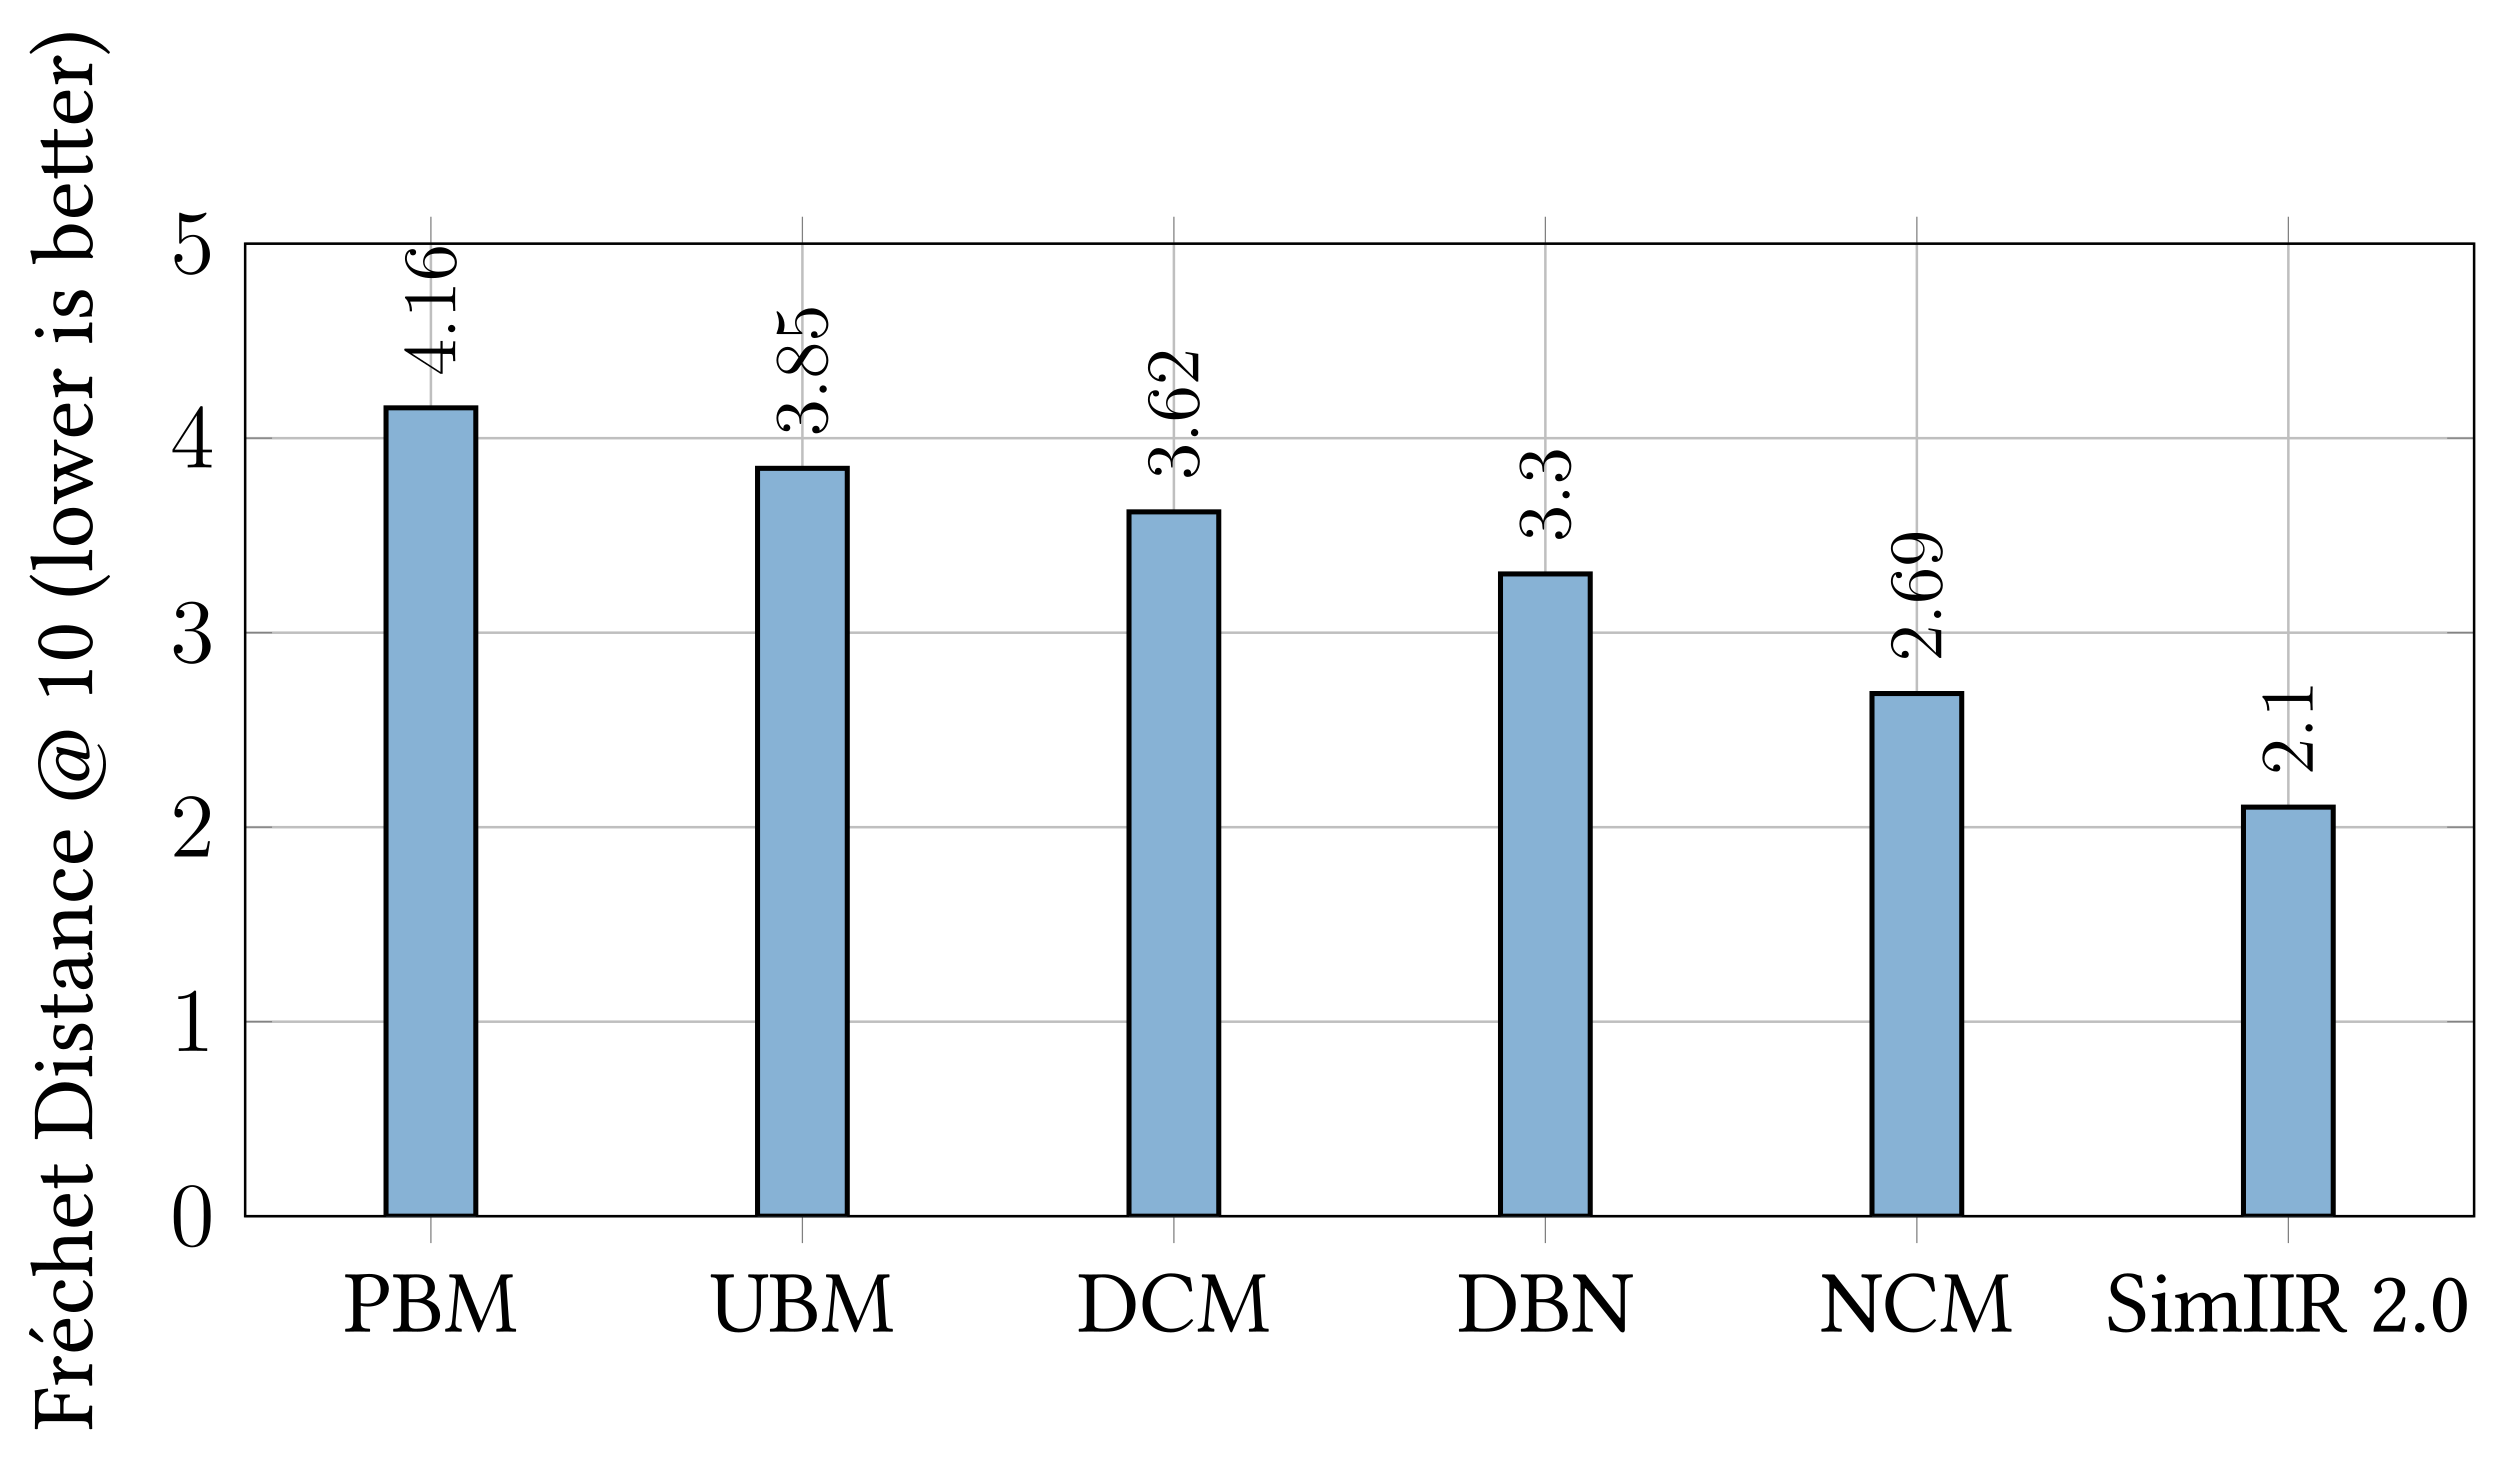<?xml version="1.0" encoding="UTF-8"?>
<svg xmlns="http://www.w3.org/2000/svg" xmlns:xlink="http://www.w3.org/1999/xlink" width="394.835pt" height="230.563pt" viewBox="0 0 394.835 230.563">
<defs>
<g>
<g id="glyph-0-0">
<path d="M 2.641 -7.734 C 2.641 -8.141 2.844 -8.625 3.844 -8.625 C 4.812 -8.625 5.781 -8.297 5.781 -6.531 C 5.781 -5.016 5.047 -4.406 3.703 -4.406 C 3.344 -4.406 2.797 -4.438 2.641 -4.484 Z M 1.453 -7.297 L 1.453 -1.703 C 1.453 -0.547 1.219 -0.469 0.234 -0.438 C 0.156 -0.344 0.156 -0.062 0.234 0.031 C 0.859 0.016 1.547 0 2.047 0 C 2.547 0 3.359 0.016 4.062 0.031 C 4.141 -0.062 4.141 -0.344 4.062 -0.438 C 2.969 -0.484 2.641 -0.547 2.641 -1.703 L 2.641 -4.078 C 2.938 -3.984 3.281 -3.938 3.766 -3.938 C 6.312 -3.938 7.078 -5.594 7.078 -6.781 C 7.078 -7.609 6.531 -9.094 3.953 -9.094 C 3.422 -9.094 2.594 -9 2.031 -9 C 1.516 -9 0.797 -9.016 0.234 -9.031 C 0.156 -8.938 0.156 -8.656 0.234 -8.562 C 1.219 -8.531 1.453 -8.453 1.453 -7.297 Z M 1.453 -7.297 "/>
</g>
<g id="glyph-0-1">
<path d="M 2.672 -7.672 C 2.672 -8.406 2.672 -8.547 3.875 -8.547 C 4.656 -8.547 5.672 -8.141 5.672 -6.719 C 5.672 -5.531 4.859 -5.109 3.703 -5.109 L 2.672 -5.109 Z M 2.672 -4.625 L 3.625 -4.625 C 5.547 -4.625 6.328 -3.562 6.328 -2.297 C 6.328 -1.281 5.938 -0.438 3.828 -0.438 C 2.844 -0.438 2.672 -0.797 2.672 -1.641 Z M 0.266 -9.031 C 0.188 -8.938 0.188 -8.656 0.266 -8.562 C 1.234 -8.531 1.484 -8.453 1.484 -7.297 L 1.484 -1.703 C 1.484 -0.547 1.234 -0.469 0.266 -0.438 C 0.188 -0.344 0.188 -0.062 0.266 0.031 C 0.812 0.016 1.562 0 2.078 0 C 2.578 0 2.938 0.031 4.109 0.031 C 6.891 0.031 7.625 -1.375 7.625 -2.562 C 7.625 -3.906 6.703 -4.672 5.484 -5.016 L 5.484 -5.047 C 6.188 -5.406 6.812 -6.125 6.812 -6.875 C 6.812 -7.812 6.406 -9.031 3.812 -9.031 C 3.328 -9.031 2.562 -9 2.062 -9 C 1.562 -9 0.812 -9.016 0.266 -9.031 Z M 0.266 -9.031 "/>
</g>
<g id="glyph-0-2">
<path d="M 9.25 -1.625 C 9.328 -0.484 9.266 -0.469 8.359 -0.438 C 8.281 -0.344 8.281 -0.062 8.359 0.031 C 8.875 0.016 9.438 0 9.844 0 C 10.266 0 10.906 0.016 11.375 0.031 C 11.453 -0.062 11.453 -0.344 11.375 -0.438 C 10.422 -0.469 10.375 -0.531 10.297 -1.688 L 9.875 -7.562 C 9.828 -8.312 9.891 -8.516 10.844 -8.562 C 10.922 -8.656 10.922 -8.938 10.844 -9.031 L 9.016 -9 L 6.062 -1.922 C 6 -1.781 5.953 -1.734 5.938 -1.734 C 5.906 -1.734 5.859 -1.797 5.812 -1.906 L 2.953 -9 L 0.938 -9.031 C 0.844 -8.938 0.844 -8.656 0.938 -8.562 C 1.891 -8.516 1.984 -8.484 1.891 -7.438 L 1.328 -1.688 C 1.234 -0.844 1.078 -0.5 0.281 -0.438 C 0.203 -0.344 0.203 -0.062 0.281 0.031 C 0.703 0.016 1.141 0 1.484 0 C 1.812 0 2.375 0.016 2.797 0.031 C 2.875 -0.062 2.875 -0.344 2.797 -0.438 C 1.875 -0.5 1.797 -0.938 1.875 -1.719 L 2.406 -7.312 L 2.422 -7.312 L 5.312 -0.062 C 5.359 0.031 5.438 0.141 5.531 0.141 C 5.609 0.141 5.672 0.047 5.719 -0.062 L 8.859 -7.453 L 8.891 -7.453 Z M 9.25 -1.625 "/>
</g>
<g id="glyph-0-3">
<path d="M 2.406 -7.297 C 2.406 -8.453 2.609 -8.531 3.688 -8.562 C 3.766 -8.656 3.766 -8.938 3.688 -9.031 C 3.031 -9.016 2.344 -9 1.797 -9 C 1.25 -9 0.688 -9.016 0.141 -9.031 C 0.062 -8.938 0.062 -8.656 0.141 -8.562 C 0.984 -8.531 1.219 -8.453 1.219 -7.297 L 1.219 -3.25 C 1.219 -0.406 3.062 0.141 4.484 0.141 C 7.344 0.141 8.016 -1.625 8.016 -4.109 L 8.016 -7.297 C 8.016 -8.406 8.266 -8.469 9.094 -8.562 C 9.188 -8.656 9.188 -8.938 9.094 -9.031 C 8.562 -9.016 8 -9 7.672 -9 C 7.375 -9 6.703 -9.016 6.062 -9.031 C 5.969 -8.938 5.969 -8.656 6.062 -8.562 C 7.109 -8.469 7.344 -8.422 7.344 -7.297 L 7.344 -3.859 C 7.344 -2.297 7.125 -0.438 4.766 -0.438 C 4.109 -0.438 3.531 -0.688 3.109 -1.094 C 2.422 -1.75 2.406 -2.797 2.406 -3.719 Z M 2.406 -7.297 "/>
</g>
<g id="glyph-0-4">
<path d="M 2.672 -1.172 L 2.672 -7.875 C 2.672 -8.359 3.156 -8.547 3.844 -8.547 C 6.844 -8.547 7.844 -6.109 7.844 -3.969 C 7.844 -1.141 6.156 -0.453 4.188 -0.453 C 2.812 -0.453 2.672 -0.719 2.672 -1.172 Z M 0.266 -9.031 C 0.188 -8.938 0.188 -8.656 0.266 -8.562 C 1.234 -8.531 1.484 -8.453 1.484 -7.297 L 1.484 -1.703 C 1.484 -0.547 1.234 -0.469 0.266 -0.438 C 0.188 -0.344 0.188 -0.062 0.266 0.031 C 0.812 0.016 1.547 0 2.078 0 C 2.594 0 3.188 0.031 4.625 0.031 C 6.578 0.031 9.188 -0.859 9.188 -4.297 C 9.188 -6.891 7.047 -9.031 4.375 -9.031 C 3.375 -9.031 2.609 -9 2.062 -9 C 1.562 -9 0.828 -9.016 0.266 -9.031 Z M 0.266 -9.031 "/>
</g>
<g id="glyph-0-5">
<path d="M 4.984 0.141 C 6.328 0.141 7.578 -0.5 8.531 -1.75 C 8.453 -1.875 8.359 -1.953 8.203 -1.953 C 7.219 -0.859 6.266 -0.438 4.969 -0.438 C 3.078 -0.438 1.781 -2.547 1.781 -4.594 C 1.781 -5.797 2.109 -6.797 2.609 -7.422 C 3.312 -8.281 4.109 -8.672 4.844 -8.672 C 6.766 -8.672 7.531 -7.516 7.891 -6.328 C 8.062 -6.266 8.203 -6.312 8.359 -6.391 C 8.281 -7.109 8.188 -7.781 8.047 -8.547 C 7.344 -8.625 6.719 -9.188 5 -9.188 C 3.812 -9.188 2.812 -8.75 2 -8 C 1.078 -7.141 0.516 -5.781 0.516 -4.328 C 0.516 -1.891 1.984 0.141 4.984 0.141 Z M 4.984 0.141 "/>
</g>
<g id="glyph-0-6">
<path d="M 7.766 -7.141 L 7.766 -2.578 C 7.766 -2.312 7.766 -2.156 7.656 -2.156 C 7.609 -2.156 7.391 -2.406 6.984 -2.938 L 2.203 -9 L 0.328 -9.031 C 0.234 -8.938 0.234 -8.656 0.328 -8.562 C 0.922 -8.531 1.344 -8.031 1.422 -7.672 L 1.422 -1.859 C 1.422 -0.609 1.188 -0.531 0.203 -0.438 C 0.125 -0.344 0.125 -0.062 0.203 0.031 C 0.812 0.016 1.438 0 1.766 0 C 2.094 0 2.734 0.016 3.328 0.031 C 3.406 -0.062 3.406 -0.344 3.328 -0.438 C 2.344 -0.531 2.109 -0.594 2.109 -1.859 L 2.109 -6.125 C 2.109 -6.594 2.109 -6.812 2.219 -6.812 C 2.297 -6.812 2.453 -6.656 2.688 -6.344 L 7.562 -0.203 C 7.719 0.016 7.891 0.141 8.125 0.141 C 8.312 0.141 8.438 -0.031 8.438 -0.297 L 8.438 -7.141 C 8.438 -8.391 8.672 -8.469 9.656 -8.562 C 9.734 -8.656 9.734 -8.938 9.656 -9.031 C 9.078 -9.016 8.422 -9 8.094 -9 C 7.797 -9 7.156 -9.016 6.547 -9.031 C 6.453 -8.938 6.453 -8.656 6.547 -8.562 C 7.516 -8.469 7.766 -8.406 7.766 -7.141 Z M 7.766 -7.141 "/>
</g>
<g id="glyph-0-7">
<path d="M 5.516 -8.797 C 4.703 -8.922 4.734 -9.188 3.359 -9.188 C 1.953 -9.188 0.719 -8.25 0.719 -6.766 C 0.719 -5.297 1.922 -4.625 3.156 -4.156 C 3.984 -3.844 5.016 -3.453 5.016 -2.078 C 5.016 -0.953 4.391 -0.359 3.281 -0.359 C 1.984 -0.359 1.141 -0.969 0.844 -2.344 C 0.656 -2.406 0.516 -2.375 0.375 -2.297 C 0.438 -1.234 0.484 -0.859 0.656 -0.188 C 1.531 -0.188 1.922 0.141 3.172 0.141 C 3.797 0.141 4.391 -0.016 4.891 -0.328 C 5.688 -0.828 6.188 -1.672 6.188 -2.562 C 6.188 -4.047 5.078 -4.703 3.938 -5.141 C 3.094 -5.438 1.703 -5.969 1.703 -7.141 C 1.703 -7.922 2.406 -8.703 3.234 -8.703 C 4.594 -8.703 5.016 -7.844 5.297 -6.922 C 5.453 -6.891 5.641 -6.906 5.766 -7 C 5.703 -7.672 5.656 -8.062 5.516 -8.797 Z M 5.516 -8.797 "/>
</g>
<g id="glyph-0-8">
<path d="M 1.25 -8.359 C 1.25 -8 1.594 -7.625 1.922 -7.625 C 2.312 -7.625 2.656 -8.016 2.656 -8.297 C 2.656 -8.641 2.359 -9.031 1.984 -9.031 C 1.641 -9.031 1.25 -8.688 1.25 -8.359 Z M 2.531 -1.703 L 2.531 -4.484 C 2.531 -5.172 2.578 -6.062 2.578 -6.062 C 2.578 -6.125 2.516 -6.172 2.406 -6.172 C 2.016 -6.016 1.453 -5.891 0.484 -5.766 C 0.453 -5.672 0.484 -5.453 0.516 -5.375 C 1.281 -5.297 1.422 -5.219 1.422 -4.422 L 1.422 -1.703 C 1.422 -0.547 1.266 -0.5 0.422 -0.438 C 0.328 -0.344 0.328 -0.062 0.422 0.031 C 0.875 0.016 1.422 0 1.984 0 C 2.547 0 3.062 0.016 3.531 0.031 C 3.609 -0.062 3.609 -0.344 3.531 -0.438 C 2.672 -0.484 2.531 -0.547 2.531 -1.703 Z M 2.531 -1.703 "/>
</g>
<g id="glyph-0-9">
<path d="M 2.375 -5 C 2.359 -5.406 2.328 -5.922 2.266 -6.062 C 2.234 -6.125 2.203 -6.172 2.094 -6.172 C 1.703 -6.016 1.344 -5.891 0.375 -5.766 C 0.344 -5.672 0.375 -5.453 0.406 -5.375 C 1.156 -5.297 1.312 -5.234 1.312 -4.422 L 1.312 -1.703 C 1.312 -0.562 1.125 -0.484 0.359 -0.438 C 0.281 -0.344 0.281 -0.062 0.359 0.031 C 0.781 0.016 1.312 0 1.875 0 C 2.422 0 2.859 0.016 3.281 0.031 C 3.359 -0.062 3.359 -0.344 3.281 -0.438 C 2.562 -0.5 2.406 -0.562 2.406 -1.703 L 2.406 -3.984 C 2.406 -4.281 2.547 -4.453 2.656 -4.578 C 3.203 -5.125 3.719 -5.406 4.156 -5.406 C 4.688 -5.406 5.078 -5.062 5.078 -4.125 L 5.078 -1.703 C 5.078 -0.562 4.969 -0.484 4.219 -0.438 C 4.141 -0.344 4.141 -0.062 4.219 0.031 C 4.562 0.016 5.078 0 5.641 0 C 6.188 0 6.656 0.016 7 0.031 C 7.078 -0.062 7.078 -0.344 7 -0.438 C 6.312 -0.484 6.188 -0.562 6.188 -1.703 L 6.188 -3.922 C 6.188 -4.109 6.188 -4.312 6.172 -4.484 C 6.844 -5.219 7.469 -5.406 8.016 -5.406 C 8.547 -5.406 8.844 -5.094 8.844 -4.156 L 8.844 -1.703 C 8.844 -0.562 8.703 -0.484 7.984 -0.438 C 7.906 -0.344 7.906 -0.062 7.984 0.031 C 8.328 0.016 8.844 0 9.406 0 C 9.969 0 10.453 0.016 10.844 0.031 C 10.906 -0.062 10.906 -0.344 10.844 -0.438 C 10.078 -0.484 9.953 -0.562 9.953 -1.703 L 9.953 -3.906 C 9.953 -5.156 9.734 -6.125 8.516 -6.125 C 7.797 -6.125 6.938 -5.859 6.203 -5.094 C 6.172 -5.047 6.078 -4.984 6.062 -5.109 C 5.938 -5.672 5.391 -6.125 4.656 -6.125 C 3.844 -6.125 3.125 -5.656 2.547 -5 C 2.469 -4.922 2.391 -4.828 2.375 -5 Z M 2.375 -5 "/>
</g>
<g id="glyph-0-10">
<path d="M 2.672 -1.703 L 2.672 -7.297 C 2.672 -8.453 2.906 -8.531 3.875 -8.562 C 3.969 -8.656 3.969 -8.938 3.875 -9.031 C 3.266 -9.016 2.609 -9 2.062 -9 C 1.609 -9 0.922 -9.016 0.266 -9.031 C 0.188 -8.938 0.188 -8.656 0.266 -8.562 C 1.234 -8.531 1.484 -8.453 1.484 -7.297 L 1.484 -1.703 C 1.484 -0.547 1.234 -0.469 0.266 -0.438 C 0.188 -0.344 0.188 -0.062 0.266 0.031 C 0.891 0.016 1.578 0 2.078 0 C 2.578 0 3.25 0.016 3.875 0.031 C 3.969 -0.062 3.969 -0.344 3.875 -0.438 C 2.906 -0.469 2.672 -0.547 2.672 -1.703 Z M 2.672 -1.703 "/>
</g>
<g id="glyph-0-11">
<path d="M 3.797 -8.625 C 4.641 -8.625 5.656 -8.312 5.656 -6.672 C 5.656 -4.922 4.656 -4.531 3.312 -4.531 L 2.641 -4.531 L 2.641 -7.734 C 2.641 -8.141 2.797 -8.625 3.797 -8.625 Z M 2.641 -1.703 L 2.641 -4.062 C 3.812 -4.062 4.078 -3.844 4.266 -3.531 L 5.766 -1.109 C 6.172 -0.453 6.766 0.141 7.609 0.141 C 7.812 0.141 8.047 0.109 8.188 0.047 C 8.25 -0.062 8.234 -0.188 8.172 -0.297 C 7.547 -0.297 7.203 -0.766 6.844 -1.375 L 5.078 -4.297 C 5.672 -4.5 6.938 -5.219 6.938 -6.688 C 6.938 -7.375 6.703 -7.953 6.188 -8.422 C 5.531 -9.062 4.656 -9.094 3.781 -9.094 C 3.125 -9.094 2.547 -9 2.031 -9 C 1.547 -9 0.891 -9.016 0.234 -9.031 C 0.156 -8.938 0.156 -8.656 0.234 -8.562 C 1.219 -8.531 1.453 -8.453 1.453 -7.297 L 1.453 -1.703 C 1.453 -0.547 1.219 -0.469 0.234 -0.438 C 0.156 -0.344 0.156 -0.062 0.234 0.031 C 0.859 0.016 1.516 0 2.047 0 C 2.578 0 3.234 0.016 3.844 0.031 C 3.938 -0.062 3.938 -0.344 3.844 -0.438 C 2.875 -0.469 2.641 -0.547 2.641 -1.703 Z M 2.641 -1.703 "/>
</g>
<g id="glyph-0-12">
<path d="M 0.844 -6.531 C 0.844 -6.234 1.109 -5.984 1.406 -5.984 C 1.641 -5.984 2.062 -6.234 2.062 -6.547 C 2.062 -6.656 2.031 -6.734 2.016 -6.844 C 1.984 -6.938 1.891 -7.062 1.891 -7.172 C 1.891 -7.516 2.266 -8.016 3.281 -8.016 C 3.781 -8.016 4.5 -7.672 4.5 -6.328 C 4.5 -5.438 4.172 -4.719 3.344 -3.875 L 2.312 -2.859 C 0.953 -1.469 0.719 -0.797 0.719 0.031 C 0.719 0.031 1.438 0 1.891 0 L 4.328 0 C 4.766 0 5.406 0.031 5.406 0.031 C 5.594 -0.719 5.734 -1.766 5.75 -2.172 C 5.672 -2.25 5.484 -2.281 5.344 -2.25 C 5.109 -1.25 4.875 -0.906 4.375 -0.906 L 1.891 -0.906 C 1.891 -1.578 2.844 -2.531 2.922 -2.594 L 4.328 -3.953 C 5.125 -4.719 5.719 -5.328 5.719 -6.391 C 5.719 -7.891 4.5 -8.516 3.359 -8.516 C 1.812 -8.516 0.844 -7.375 0.844 -6.531 Z M 0.844 -6.531 "/>
</g>
<g id="glyph-0-13">
<path d="M 0.797 -0.594 C 0.797 -0.203 1.125 0.141 1.531 0.141 C 1.938 0.141 2.281 -0.203 2.281 -0.594 C 2.281 -1 1.938 -1.344 1.531 -1.344 C 1.125 -1.344 0.797 -1 0.797 -0.594 Z M 0.797 -0.594 "/>
</g>
<g id="glyph-0-14">
<path d="M 3.234 -8.016 C 3.469 -8.016 3.703 -7.938 3.859 -7.781 C 4.297 -7.422 4.672 -6.359 4.672 -4.5 C 4.672 -3.203 4.625 -2.328 4.438 -1.625 C 4.125 -0.469 3.453 -0.344 3.188 -0.344 C 1.891 -0.344 1.766 -2.734 1.766 -3.953 C 1.766 -7.375 2.609 -8.016 3.234 -8.016 Z M 3.188 0.141 C 4.25 0.141 5.891 -0.953 5.891 -4.234 C 5.891 -5.609 5.547 -6.797 4.938 -7.609 C 4.578 -8.094 3.984 -8.516 3.234 -8.516 C 1.859 -8.516 0.547 -6.859 0.547 -4.109 C 0.547 -2.609 1 -1.219 1.766 -0.453 C 2.156 -0.062 2.641 0.141 3.188 0.141 Z M 3.188 0.141 "/>
</g>
<g id="glyph-1-0">
<path d="M 6.422 -4.594 C 6.422 -5.781 6.359 -6.938 5.844 -8.031 C 5.25 -9.219 4.219 -9.531 3.516 -9.531 C 2.688 -9.531 1.656 -9.125 1.141 -7.938 C 0.734 -7.031 0.594 -6.141 0.594 -4.594 C 0.594 -3.203 0.688 -2.156 1.203 -1.141 C 1.766 -0.047 2.75 0.297 3.5 0.297 C 4.75 0.297 5.469 -0.438 5.875 -1.281 C 6.391 -2.359 6.422 -3.766 6.422 -4.594 Z M 3.5 0.016 C 3.047 0.016 2.109 -0.25 1.844 -1.812 C 1.672 -2.672 1.672 -3.766 1.672 -4.766 C 1.672 -5.938 1.672 -7 1.906 -7.844 C 2.156 -8.812 2.891 -9.25 3.5 -9.25 C 4.047 -9.25 4.875 -8.922 5.156 -7.688 C 5.328 -6.875 5.328 -5.734 5.328 -4.766 C 5.328 -3.797 5.328 -2.719 5.172 -1.844 C 4.906 -0.266 4 0.016 3.5 0.016 Z M 3.5 0.016 "/>
</g>
<g id="glyph-1-1">
<path d="M 4.125 -9.188 C 4.125 -9.531 4.125 -9.531 3.844 -9.531 C 3.5 -9.156 2.781 -8.625 1.312 -8.625 L 1.312 -8.203 C 1.641 -8.203 2.359 -8.203 3.141 -8.578 L 3.141 -1.109 C 3.141 -0.594 3.094 -0.422 1.844 -0.422 L 1.391 -0.422 L 1.391 0 C 1.781 -0.031 3.172 -0.031 3.641 -0.031 C 4.109 -0.031 5.5 -0.031 5.875 0 L 5.875 -0.422 L 5.438 -0.422 C 4.172 -0.422 4.125 -0.594 4.125 -1.109 Z M 4.125 -9.188 "/>
</g>
<g id="glyph-1-2">
<path d="M 6.312 -2.406 L 6 -2.406 C 5.953 -2.172 5.844 -1.375 5.688 -1.141 C 5.594 -1.016 4.781 -1.016 4.344 -1.016 L 1.688 -1.016 C 2.078 -1.344 2.953 -2.266 3.328 -2.609 C 5.516 -4.625 6.312 -5.359 6.312 -6.781 C 6.312 -8.438 5 -9.531 3.344 -9.531 C 1.672 -9.531 0.703 -8.125 0.703 -6.891 C 0.703 -6.156 1.328 -6.156 1.375 -6.156 C 1.672 -6.156 2.047 -6.375 2.047 -6.828 C 2.047 -7.234 1.781 -7.5 1.375 -7.5 C 1.25 -7.5 1.219 -7.5 1.172 -7.484 C 1.453 -8.469 2.219 -9.125 3.156 -9.125 C 4.375 -9.125 5.125 -8.109 5.125 -6.781 C 5.125 -5.562 4.422 -4.5 3.594 -3.578 L 0.703 -0.344 L 0.703 0 L 5.938 0 Z M 6.312 -2.406 "/>
</g>
<g id="glyph-1-3">
<path d="M 2.641 -5.156 C 2.391 -5.141 2.344 -5.125 2.344 -4.984 C 2.344 -4.844 2.406 -4.844 2.672 -4.844 L 3.328 -4.844 C 4.547 -4.844 5.094 -3.844 5.094 -2.469 C 5.094 -0.594 4.109 -0.094 3.406 -0.094 C 2.719 -0.094 1.547 -0.422 1.141 -1.359 C 1.594 -1.297 2.016 -1.547 2.016 -2.062 C 2.016 -2.484 1.703 -2.766 1.312 -2.766 C 0.969 -2.766 0.594 -2.562 0.594 -2.016 C 0.594 -0.75 1.859 0.297 3.453 0.297 C 5.156 0.297 6.422 -1 6.422 -2.453 C 6.422 -3.766 5.359 -4.812 3.984 -5.047 C 5.234 -5.406 6.031 -6.453 6.031 -7.578 C 6.031 -8.703 4.859 -9.531 3.469 -9.531 C 2.031 -9.531 0.969 -8.656 0.969 -7.609 C 0.969 -7.047 1.422 -6.922 1.641 -6.922 C 1.938 -6.922 2.281 -7.141 2.281 -7.578 C 2.281 -8.031 1.938 -8.234 1.625 -8.234 C 1.531 -8.234 1.5 -8.234 1.469 -8.219 C 2.016 -9.188 3.359 -9.188 3.422 -9.188 C 3.906 -9.188 4.828 -8.984 4.828 -7.578 C 4.828 -7.297 4.797 -6.5 4.375 -5.875 C 3.938 -5.25 3.453 -5.203 3.062 -5.188 Z M 2.641 -5.156 "/>
</g>
<g id="glyph-1-4">
<path d="M 5.172 -9.344 C 5.172 -9.609 5.172 -9.688 4.984 -9.688 C 4.859 -9.688 4.812 -9.688 4.703 -9.516 L 0.391 -2.812 L 0.391 -2.391 L 4.156 -2.391 L 4.156 -1.094 C 4.156 -0.562 4.125 -0.422 3.078 -0.422 L 2.797 -0.422 L 2.797 0 C 3.125 -0.031 4.266 -0.031 4.656 -0.031 C 5.062 -0.031 6.203 -0.031 6.547 0 L 6.547 -0.422 L 6.25 -0.422 C 5.219 -0.422 5.172 -0.562 5.172 -1.094 L 5.172 -2.391 L 6.625 -2.391 L 6.625 -2.812 L 5.172 -2.812 Z M 4.234 -8.219 L 4.234 -2.812 L 0.75 -2.812 Z M 4.234 -8.219 "/>
</g>
<g id="glyph-1-5">
<path d="M 1.844 -8.219 C 2.453 -8.016 2.953 -8 3.109 -8 C 4.734 -8 5.766 -9.188 5.766 -9.391 C 5.766 -9.453 5.734 -9.531 5.656 -9.531 C 5.625 -9.531 5.594 -9.531 5.469 -9.469 C 4.656 -9.125 3.969 -9.078 3.594 -9.078 C 2.656 -9.078 1.984 -9.359 1.703 -9.484 C 1.609 -9.531 1.578 -9.531 1.562 -9.531 C 1.453 -9.531 1.453 -9.438 1.453 -9.203 L 1.453 -4.953 C 1.453 -4.688 1.453 -4.609 1.625 -4.609 C 1.688 -4.609 1.703 -4.625 1.844 -4.797 C 2.25 -5.375 2.922 -5.719 3.641 -5.719 C 4.406 -5.719 4.781 -5.016 4.891 -4.781 C 5.141 -4.219 5.156 -3.516 5.156 -2.969 C 5.156 -2.422 5.156 -1.609 4.75 -0.969 C 4.438 -0.438 3.875 -0.094 3.234 -0.094 C 2.297 -0.094 1.359 -0.734 1.109 -1.781 C 1.172 -1.75 1.266 -1.734 1.328 -1.734 C 1.578 -1.734 1.969 -1.875 1.969 -2.359 C 1.969 -2.766 1.688 -3 1.328 -3 C 1.078 -3 0.703 -2.875 0.703 -2.312 C 0.703 -1.094 1.672 0.297 3.266 0.297 C 4.891 0.297 6.312 -1.062 6.312 -2.891 C 6.312 -4.594 5.156 -6.016 3.656 -6.016 C 2.844 -6.016 2.203 -5.656 1.844 -5.25 Z M 1.844 -8.219 "/>
</g>
<g id="glyph-2-0">
<path d="M -7.781 -4.312 C -8.016 -4.312 -8.062 -4.312 -8.062 -4.141 C -8.062 -4.047 -8.062 -4.016 -7.922 -3.922 L -2.344 -0.328 L -2 -0.328 L -2 -3.469 L -0.906 -3.469 C -0.469 -3.469 -0.344 -3.438 -0.344 -2.562 L -0.344 -2.328 L 0 -2.328 C -0.031 -2.609 -0.031 -3.547 -0.031 -3.891 C -0.031 -4.219 -0.031 -5.172 0 -5.453 L -0.344 -5.453 L -0.344 -5.219 C -0.344 -4.344 -0.469 -4.312 -0.906 -4.312 L -2 -4.312 L -2 -5.516 L -2.344 -5.516 L -2.344 -4.312 Z M -6.844 -3.531 L -2.344 -3.531 L -2.344 -0.625 Z M -6.844 -3.531 "/>
</g>
<g id="glyph-2-1">
<path d="M -7.656 -3.438 C -7.938 -3.438 -7.953 -3.438 -7.953 -3.203 C -7.625 -2.922 -7.188 -2.312 -7.188 -1.094 L -6.844 -1.094 C -6.844 -1.359 -6.844 -1.953 -7.141 -2.625 L -0.922 -2.625 C -0.484 -2.625 -0.344 -2.578 -0.344 -1.531 L -0.344 -1.156 L 0 -1.156 C -0.031 -1.484 -0.031 -2.641 -0.031 -3.031 C -0.031 -3.438 -0.031 -4.578 0 -4.906 L -0.344 -4.906 L -0.344 -4.531 C -0.344 -3.484 -0.484 -3.438 -0.922 -3.438 Z M -7.656 -3.438 "/>
</g>
<g id="glyph-2-2">
<path d="M -4.156 -1.469 C -7.188 -1.469 -7.656 -2.938 -7.656 -3.578 C -7.656 -4.016 -7.531 -4.453 -7.172 -4.672 C -7.172 -4.531 -7.172 -4.078 -6.688 -4.078 C -6.422 -4.078 -6.188 -4.25 -6.188 -4.562 C -6.188 -4.859 -6.375 -5.062 -6.719 -5.062 C -7.344 -5.062 -7.953 -4.609 -7.953 -3.578 C -7.953 -2.062 -6.406 -0.484 -3.781 -0.484 C -0.484 -0.484 0.25 -1.922 0.25 -2.938 C 0.25 -4.25 -0.891 -5.359 -2.438 -5.359 C -4.031 -5.359 -5.094 -4.25 -5.094 -3.047 C -5.094 -1.984 -4.172 -1.594 -3.844 -1.469 Z M -0.078 -2.938 C -0.078 -2.188 -0.734 -1.828 -0.984 -1.719 C -1.297 -1.609 -1.891 -1.5 -2.719 -1.5 C -3.672 -1.5 -4.859 -1.922 -4.859 -3 C -4.859 -3.656 -4.406 -4 -4 -4.188 C -3.562 -4.375 -2.969 -4.375 -2.453 -4.375 C -1.844 -4.375 -1.297 -4.375 -0.844 -4.141 C -0.281 -3.844 -0.078 -3.422 -0.078 -2.938 Z M -0.078 -2.938 "/>
</g>
<g id="glyph-2-3">
<path d="M -4.297 -2.203 C -4.281 -2 -4.266 -1.953 -4.156 -1.953 C -4.047 -1.953 -4.047 -2.016 -4.047 -2.219 L -4.047 -2.766 C -4.047 -3.797 -3.203 -4.25 -2.062 -4.25 C -0.484 -4.25 -0.078 -3.438 -0.078 -2.844 C -0.078 -2.266 -0.344 -1.297 -1.141 -0.938 C -1.078 -1.328 -1.297 -1.672 -1.719 -1.672 C -2.062 -1.672 -2.312 -1.422 -2.312 -1.094 C -2.312 -0.797 -2.141 -0.484 -1.688 -0.484 C -0.625 -0.484 0.25 -1.547 0.25 -2.875 C 0.25 -4.297 -0.844 -5.359 -2.047 -5.359 C -3.141 -5.359 -4 -4.469 -4.203 -3.328 C -4.5 -4.359 -5.375 -5.031 -6.312 -5.031 C -7.25 -5.031 -7.953 -4.047 -7.953 -2.891 C -7.953 -1.703 -7.219 -0.812 -6.344 -0.812 C -5.875 -0.812 -5.766 -1.188 -5.766 -1.359 C -5.766 -1.609 -5.953 -1.906 -6.312 -1.906 C -6.688 -1.906 -6.859 -1.609 -6.859 -1.344 C -6.859 -1.281 -6.859 -1.25 -6.844 -1.219 C -7.656 -1.672 -7.656 -2.797 -7.656 -2.859 C -7.656 -3.25 -7.484 -4.031 -6.312 -4.031 C -6.078 -4.031 -5.422 -4 -4.906 -3.641 C -4.375 -3.281 -4.344 -2.875 -4.328 -2.562 Z M -4.297 -2.203 "/>
</g>
<g id="glyph-2-4">
<path d="M -4.312 -3.562 C -4.641 -4.156 -5.188 -5.031 -6.188 -5.031 C -7.234 -5.031 -7.953 -4.031 -7.953 -2.922 C -7.953 -1.75 -7.078 -0.812 -5.984 -0.812 C -5.578 -0.812 -5.172 -0.938 -4.766 -1.266 C -4.609 -1.406 -4.609 -1.406 -4.016 -2.25 C -3.484 -1.094 -2.672 -0.484 -1.812 -0.484 C -0.531 -0.484 0.25 -1.703 0.25 -2.922 C 0.25 -4.25 -0.734 -5.359 -1.984 -5.359 C -3.203 -5.359 -3.734 -4.5 -4.312 -3.562 Z M -5.391 -1.938 C -5.5 -1.781 -5.812 -1.297 -6.391 -1.297 C -7.172 -1.297 -7.656 -2.109 -7.656 -2.922 C -7.656 -3.781 -7.047 -4.547 -6.188 -4.547 C -5.453 -4.547 -4.859 -4.016 -4.484 -3.328 Z M -3.844 -2.5 L -2.906 -3.938 C -2.703 -4.25 -2.328 -4.812 -1.609 -4.812 C -0.688 -4.812 -0.078 -3.891 -0.078 -2.922 C -0.078 -1.906 -0.812 -1.047 -1.812 -1.047 C -2.734 -1.047 -3.484 -1.719 -3.844 -2.5 Z M -3.844 -2.5 "/>
</g>
<g id="glyph-2-5">
<path d="M -6.844 -1.531 C -6.688 -2.047 -6.672 -2.469 -6.672 -2.594 C -6.672 -3.938 -7.656 -4.812 -7.828 -4.812 C -7.875 -4.812 -7.938 -4.781 -7.938 -4.703 C -7.938 -4.688 -7.938 -4.656 -7.891 -4.547 C -7.609 -3.891 -7.562 -3.312 -7.562 -3 C -7.562 -2.219 -7.812 -1.656 -7.906 -1.422 C -7.938 -1.344 -7.938 -1.312 -7.938 -1.297 C -7.938 -1.203 -7.859 -1.203 -7.672 -1.203 L -4.125 -1.203 C -3.906 -1.203 -3.844 -1.203 -3.844 -1.344 C -3.844 -1.406 -3.844 -1.422 -4 -1.547 C -4.484 -1.875 -4.766 -2.438 -4.766 -3.031 C -4.766 -3.672 -4.188 -3.984 -3.984 -4.078 C -3.516 -4.281 -2.922 -4.297 -2.469 -4.297 C -2.016 -4.297 -1.344 -4.297 -0.797 -3.953 C -0.375 -3.688 -0.078 -3.234 -0.078 -2.703 C -0.078 -1.906 -0.609 -1.141 -1.484 -0.922 C -1.453 -0.984 -1.453 -1.047 -1.453 -1.109 C -1.453 -1.312 -1.562 -1.641 -1.969 -1.641 C -2.312 -1.641 -2.5 -1.406 -2.5 -1.109 C -2.5 -0.891 -2.391 -0.578 -1.922 -0.578 C -0.906 -0.578 0.25 -1.406 0.25 -2.719 C 0.25 -4.078 -0.891 -5.266 -2.406 -5.266 C -3.828 -5.266 -5.016 -4.297 -5.016 -3.047 C -5.016 -2.359 -4.703 -1.844 -4.375 -1.531 Z M -6.844 -1.531 "/>
</g>
<g id="glyph-2-6">
<path d="M -2.016 -5.266 L -2.016 -5 C -1.812 -4.953 -1.141 -4.859 -0.953 -4.75 C -0.844 -4.656 -0.844 -3.984 -0.844 -3.625 L -0.844 -1.406 C -1.125 -1.734 -1.891 -2.469 -2.172 -2.766 C -3.844 -4.594 -4.469 -5.266 -5.656 -5.266 C -7.031 -5.266 -7.953 -4.172 -7.953 -2.781 C -7.953 -1.406 -6.766 -0.578 -5.734 -0.578 C -5.125 -0.578 -5.125 -1.109 -5.125 -1.141 C -5.125 -1.406 -5.312 -1.703 -5.688 -1.703 C -6.031 -1.703 -6.25 -1.484 -6.25 -1.141 C -6.25 -1.047 -6.25 -1.016 -6.234 -0.984 C -7.047 -1.203 -7.609 -1.859 -7.609 -2.625 C -7.609 -3.641 -6.75 -4.266 -5.656 -4.266 C -4.641 -4.266 -3.75 -3.688 -2.984 -3 L -0.281 -0.578 L 0 -0.578 L 0 -4.953 Z M -2.016 -5.266 "/>
</g>
<g id="glyph-2-7">
<path d="M -3.484 -4.375 C -0.656 -4.375 -0.078 -3.125 -0.078 -2.406 C -0.078 -2.109 -0.109 -1.484 -0.531 -1.188 L -0.531 -1.25 C -0.5 -1.344 -0.578 -1.766 -1.016 -1.766 C -1.281 -1.766 -1.5 -1.594 -1.5 -1.281 C -1.5 -0.969 -1.297 -0.781 -0.984 -0.781 C -0.25 -0.781 0.25 -1.375 0.25 -2.422 C 0.25 -3.906 -1.344 -5.359 -3.938 -5.359 C -7.141 -5.359 -7.953 -4.016 -7.953 -2.969 C -7.953 -1.656 -6.844 -0.484 -5.266 -0.484 C -3.688 -0.484 -2.625 -1.609 -2.625 -2.797 C -2.625 -3.688 -3.266 -4.141 -3.875 -4.375 Z M -2.859 -2.844 C -2.859 -2.094 -3.469 -1.766 -3.688 -1.656 C -4.141 -1.469 -4.719 -1.469 -5.266 -1.469 C -5.922 -1.469 -6.5 -1.469 -7 -1.781 C -7.312 -2 -7.656 -2.312 -7.656 -2.969 C -7.656 -3.641 -7.062 -4 -6.797 -4.109 C -6.203 -4.344 -5.188 -4.344 -5.016 -4.344 C -4 -4.344 -2.859 -3.891 -2.859 -2.844 Z M -2.859 -2.844 "/>
</g>
<g id="glyph-3-0">
<path d="M -0.578 -2.203 C -0.922 -2.203 -1.156 -1.906 -1.156 -1.625 C -1.156 -1.281 -0.875 -1.047 -0.578 -1.047 C -0.234 -1.047 0 -1.328 0 -1.609 C 0 -1.953 -0.281 -2.203 -0.578 -2.203 Z M -0.578 -2.203 "/>
</g>
<g id="glyph-4-0">
<path d="M -4.5 -3.953 C -4.5 -5.141 -4.188 -5.172 -3.562 -5.219 C -3.469 -5.297 -3.469 -5.594 -3.562 -5.672 C -3.906 -5.672 -4.312 -5.656 -4.781 -5.656 C -5.266 -5.656 -5.625 -5.672 -5.984 -5.672 C -6.062 -5.594 -6.062 -5.297 -5.984 -5.219 C -5.219 -5.172 -5.031 -5.141 -5.031 -3.953 L -5.031 -2.656 L -7.547 -2.656 C -8.297 -2.656 -8.438 -2.812 -8.438 -3.438 L -8.438 -4.062 C -8.438 -5.547 -7.891 -5.891 -6.922 -6.188 C -6.922 -6.359 -6.953 -6.516 -6.984 -6.625 C -7.562 -6.562 -8.906 -6.344 -9.016 -6.328 C -9.047 -6.328 -9.062 -6.312 -9.062 -6.266 C -9.016 -6.031 -9 -5.953 -9 -5.609 L -9 -2.047 C -9 -1.609 -9.016 -0.812 -9.031 -0.25 C -8.938 -0.172 -8.656 -0.172 -8.562 -0.25 C -8.531 -1.234 -8.453 -1.469 -7.297 -1.469 L -1.703 -1.469 C -0.547 -1.469 -0.469 -1.234 -0.438 -0.25 C -0.344 -0.172 -0.062 -0.172 0.031 -0.25 C 0.016 -0.734 0 -1.438 0 -2.062 C 0 -2.688 0.016 -3.375 0.031 -3.859 C -0.062 -3.953 -0.344 -3.953 -0.438 -3.859 C -0.469 -2.891 -0.547 -2.656 -1.703 -2.656 L -4.5 -2.656 Z M -4.5 -3.953 "/>
</g>
<g id="glyph-4-1">
<path d="M -5 -2.453 C -5.547 -2.422 -5.922 -2.406 -6.062 -2.344 C -6.125 -2.312 -6.172 -2.281 -6.172 -2.172 C -6.016 -1.781 -5.891 -1.422 -5.766 -0.453 C -5.672 -0.438 -5.453 -0.453 -5.375 -0.484 C -5.297 -1.234 -5.234 -1.391 -4.422 -1.391 L -1.703 -1.391 C -0.547 -1.391 -0.484 -1.234 -0.438 -0.359 C -0.344 -0.281 -0.062 -0.281 0.031 -0.359 C 0.016 -0.844 0 -1.391 0 -1.953 C 0 -2.516 0.016 -3.156 0.031 -3.641 C -0.062 -3.719 -0.344 -3.719 -0.438 -3.641 C -0.5 -2.672 -0.547 -2.5 -1.703 -2.5 L -3.641 -2.5 C -4 -2.5 -4.328 -2.672 -4.578 -2.828 C -4.797 -2.984 -5.266 -3.312 -5.266 -3.469 C -5.266 -3.594 -5.234 -3.719 -5.078 -3.844 C -4.938 -3.938 -4.766 -4.109 -4.766 -4.344 C -4.766 -4.672 -5.109 -5 -5.453 -5 C -5.719 -5 -6.125 -4.75 -6.125 -4.156 C -6.125 -3.5 -5.516 -2.938 -4.969 -2.609 C -4.812 -2.531 -4.922 -2.453 -5 -2.453 Z M -5 -2.453 "/>
</g>
<g id="glyph-4-2">
<path d="M -9.812 -2.438 L -8.156 -1.375 C -7.969 -1.266 -7.906 -1.234 -7.766 -1.234 C -7.656 -1.234 -7.578 -1.328 -7.578 -1.422 C -7.578 -1.516 -7.625 -1.625 -7.844 -1.844 L -9.359 -3.453 L -9.516 -3.406 C -9.828 -3.078 -9.844 -2.719 -9.844 -2.641 C -9.844 -2.562 -9.828 -2.484 -9.812 -2.438 Z M -9.812 -2.438 "/>
</g>
<g id="glyph-4-3">
<path d="M -3.938 -1.734 C -5.516 -2 -5.641 -2.969 -5.641 -3.312 C -5.641 -3.844 -5.344 -4.469 -4.172 -4.469 C -4.047 -4.469 -3.984 -4.406 -3.984 -4.25 Z M -1.297 -5.391 C -0.766 -4.875 -0.547 -4.469 -0.547 -3.656 C -0.547 -3.156 -0.844 -2.562 -1.547 -2.141 C -2.016 -1.859 -2.656 -1.688 -3.453 -1.688 L -3.438 -5.406 C -3.438 -5.562 -3.516 -5.672 -3.672 -5.672 C -4.844 -5.672 -6.094 -5.25 -6.094 -3.312 C -6.094 -2.094 -4.938 -0.516 -2.812 -0.516 C -2.031 -0.516 -1.281 -0.719 -0.75 -1.172 C -0.203 -1.641 0.141 -2.297 0.141 -3.312 C 0.141 -4.375 -0.344 -5.125 -1.078 -5.672 C -1.219 -5.641 -1.281 -5.547 -1.297 -5.391 Z M -1.297 -5.391 "/>
</g>
<g id="glyph-4-4">
<path d="M -1.266 -5.547 C -1.391 -5.5 -1.453 -5.391 -1.469 -5.266 C -0.844 -4.781 -0.547 -4.188 -0.547 -3.594 C -0.547 -2.562 -1.578 -1.719 -3.203 -1.719 C -4.75 -1.719 -5.672 -2.391 -5.672 -3.312 C -5.672 -4.125 -5.172 -4.234 -4.688 -4.297 C -4.312 -4.344 -4.188 -4.531 -4.188 -4.828 C -4.188 -5.125 -4.375 -5.516 -4.797 -5.516 C -5.562 -5.516 -6.125 -4.719 -6.125 -3.375 C -6.125 -2 -4.891 -0.516 -2.906 -0.516 C -1.109 -0.516 0.141 -1.516 0.141 -3.281 C 0.141 -4.109 -0.125 -4.859 -1.266 -5.547 Z M -1.266 -5.547 "/>
</g>
<g id="glyph-4-5">
<path d="M -3.984 -2.328 C -4.281 -2.328 -4.453 -2.453 -4.578 -2.562 C -5.094 -3.094 -5.406 -3.812 -5.406 -4.359 C -5.406 -4.625 -5.219 -4.922 -4.891 -5.094 C -4.625 -5.234 -4.234 -5.266 -3.828 -5.266 L -1.703 -5.266 C -0.562 -5.266 -0.5 -5.125 -0.438 -4.391 C -0.344 -4.328 -0.062 -4.328 0.031 -4.391 C 0.016 -4.781 0 -5.266 0 -5.812 C 0 -6.375 0.016 -6.844 0.031 -7.297 C -0.062 -7.375 -0.344 -7.375 -0.438 -7.297 C -0.5 -6.516 -0.562 -6.359 -1.703 -6.359 L -3.781 -6.359 C -4.547 -6.359 -5.234 -6.312 -5.656 -5.984 C -5.953 -5.75 -6.125 -5.312 -6.125 -4.828 C -6.125 -4.141 -5.938 -3.312 -5 -2.453 C -4.938 -2.406 -4.797 -2.312 -5 -2.312 L -8.141 -2.328 C -9.047 -2.328 -9.594 -2.391 -9.594 -2.391 C -9.703 -2.391 -9.734 -2.328 -9.734 -2.203 C -9.594 -1.859 -9.406 -0.812 -9.359 -0.25 C -9.25 -0.219 -9.031 -0.25 -8.938 -0.328 C -8.906 -1.062 -8.969 -1.234 -7.797 -1.234 L -1.703 -1.234 C -0.547 -1.234 -0.484 -1.062 -0.438 -0.25 C -0.344 -0.172 -0.062 -0.172 0.031 -0.25 C 0.016 -0.719 0 -1.234 0 -1.781 C 0 -2.312 0.016 -2.781 0.031 -3.172 C -0.062 -3.25 -0.344 -3.25 -0.438 -3.172 C -0.484 -2.453 -0.547 -2.328 -1.703 -2.328 Z M -3.984 -2.328 "/>
</g>
<g id="glyph-4-6">
<path d="M -5.984 -0.594 C -5.984 -0.406 -5.812 -0.344 -5.703 -0.344 L -5.531 -0.344 C -5.453 -0.344 -5.438 -0.359 -5.438 -0.422 L -5.438 -1.234 L -1.234 -1.234 C -0.25 -1.234 0.141 -1.672 0.141 -2.312 C 0.141 -2.953 -0.172 -3.656 -0.781 -4.203 C -0.922 -4.172 -1 -4.094 -1.016 -3.953 C -0.734 -3.594 -0.625 -3.172 -0.625 -2.797 C -0.625 -2.422 -1.047 -2.344 -1.906 -2.344 L -5.438 -2.344 L -5.438 -3.797 C -5.438 -3.938 -5.5 -4.125 -5.625 -4.125 L -5.906 -4.125 C -5.953 -4.125 -5.984 -4.094 -5.984 -4.016 L -5.984 -2.344 L -6.531 -2.344 C -7.438 -2.344 -8 -2.406 -8 -2.406 C -8.078 -2.406 -8.125 -2.359 -8.125 -2.281 C -8.125 -2.234 -8.062 -2.109 -8 -1.984 C -7.906 -1.828 -7.844 -1.688 -7.797 -1.5 C -7.75 -1.344 -7.703 -1.203 -7.609 -1.203 C -7.438 -1.203 -7.531 -1.234 -5.984 -1.234 Z M -5.984 -0.594 "/>
</g>
<g id="glyph-4-7">
<path d="M -1.172 -2.672 L -7.875 -2.672 C -8.359 -2.672 -8.547 -3.156 -8.547 -3.844 C -8.547 -6.844 -6.109 -7.844 -3.969 -7.844 C -1.141 -7.844 -0.453 -6.156 -0.453 -4.188 C -0.453 -2.812 -0.719 -2.672 -1.172 -2.672 Z M -9.031 -0.266 C -8.938 -0.188 -8.656 -0.188 -8.562 -0.266 C -8.531 -1.234 -8.453 -1.484 -7.297 -1.484 L -1.703 -1.484 C -0.547 -1.484 -0.469 -1.234 -0.438 -0.266 C -0.344 -0.188 -0.062 -0.188 0.031 -0.266 C 0.016 -0.812 0 -1.547 0 -2.078 C 0 -2.594 0.031 -3.188 0.031 -4.625 C 0.031 -6.578 -0.859 -9.188 -4.297 -9.188 C -6.891 -9.188 -9.031 -7.047 -9.031 -4.375 C -9.031 -3.375 -9 -2.609 -9 -2.062 C -9 -1.562 -9.016 -0.828 -9.031 -0.266 Z M -9.031 -0.266 "/>
</g>
<g id="glyph-4-8">
<path d="M -8.359 -1.25 C -8 -1.25 -7.625 -1.594 -7.625 -1.922 C -7.625 -2.312 -8.016 -2.656 -8.297 -2.656 C -8.641 -2.656 -9.031 -2.359 -9.031 -1.984 C -9.031 -1.641 -8.688 -1.25 -8.359 -1.25 Z M -1.703 -2.531 L -4.484 -2.531 C -5.172 -2.531 -6.062 -2.578 -6.062 -2.578 C -6.125 -2.578 -6.172 -2.516 -6.172 -2.406 C -6.016 -2.016 -5.891 -1.453 -5.766 -0.484 C -5.672 -0.453 -5.453 -0.484 -5.375 -0.516 C -5.297 -1.281 -5.219 -1.422 -4.422 -1.422 L -1.703 -1.422 C -0.547 -1.422 -0.5 -1.266 -0.438 -0.422 C -0.344 -0.328 -0.062 -0.328 0.031 -0.422 C 0.016 -0.875 0 -1.422 0 -1.984 C 0 -2.547 0.016 -3.062 0.031 -3.531 C -0.062 -3.609 -0.344 -3.609 -0.438 -3.531 C -0.484 -2.672 -0.547 -2.531 -1.703 -2.531 Z M -1.703 -2.531 "/>
</g>
<g id="glyph-4-9">
<path d="M -1.922 -0.672 C -1.234 -0.719 -0.594 -0.766 0 -0.766 C -0.031 -0.906 -0.047 -1.047 -0.047 -1.109 C -0.047 -1.219 -0.047 -1.297 -0.016 -1.391 C 0.078 -1.766 0.141 -2.156 0.141 -2.672 C 0.141 -3.453 -0.234 -4.891 -1.625 -4.891 C -2.562 -4.891 -3.125 -4.203 -3.469 -3.25 C -3.797 -2.406 -4 -1.859 -4.766 -1.859 C -5.344 -1.859 -5.672 -2.359 -5.672 -2.828 C -5.672 -3.141 -5.547 -3.953 -4.375 -4.125 C -4.281 -4.219 -4.297 -4.5 -4.375 -4.578 C -4.891 -4.625 -5.406 -4.641 -5.859 -4.656 C -5.938 -4.234 -6.125 -3.562 -6.125 -2.828 C -6.125 -1.797 -5.453 -0.859 -4.562 -0.859 C -3.547 -0.859 -3.109 -1.328 -2.672 -2.406 C -2.188 -3.562 -1.891 -3.828 -1.297 -3.828 C -0.609 -3.828 -0.328 -3.156 -0.328 -2.641 C -0.328 -2.094 -0.5 -1.781 -0.656 -1.641 C -0.984 -1.344 -1.594 -1.188 -1.938 -1.109 C -2.016 -1.016 -2.016 -0.75 -1.922 -0.672 Z M -1.922 -0.672 "/>
</g>
<g id="glyph-4-10">
<path d="M -3.25 -4.094 L -1.406 -4.094 C -1.234 -4.094 -1.125 -4 -1.047 -3.891 C -0.75 -3.531 -0.438 -3.062 -0.438 -2.672 C -0.438 -1.969 -0.984 -1.656 -1.422 -1.656 C -2.047 -1.656 -2.688 -1.953 -2.953 -2.984 Z M -0.672 -4.094 C -0.234 -4.172 0.141 -4.328 0.141 -5.016 C 0.141 -5.547 -0.094 -6.062 -0.375 -6.344 C -0.547 -6.328 -0.672 -6.266 -0.75 -6.109 C -0.672 -6.016 -0.531 -5.781 -0.531 -5.594 C -0.531 -5.188 -1.078 -5.172 -1.719 -5.172 L -3.766 -5.172 C -5.75 -5.172 -6.125 -4.094 -6.125 -3.062 C -6.125 -1.922 -5.375 -0.766 -4.578 -0.766 C -4.234 -0.766 -4.078 -0.938 -4.078 -1.25 C -4.078 -1.656 -4.375 -1.906 -4.547 -1.906 C -4.641 -1.906 -4.75 -1.891 -4.797 -1.875 C -4.844 -1.859 -4.922 -1.844 -5.078 -1.844 C -5.516 -1.844 -5.672 -2.422 -5.672 -2.953 C -5.672 -3.438 -5.422 -4.094 -3.844 -4.094 C -3.75 -4.094 -3.703 -4.047 -3.688 -4 L -3.391 -2.797 C -3.062 -1.469 -2.312 -0.5 -1.375 -0.5 C -0.219 -0.5 0.141 -1.281 0.141 -2.266 C 0.141 -2.75 0.031 -3.172 -0.453 -3.781 L -0.672 -4.062 Z M -0.672 -4.094 "/>
</g>
<g id="glyph-4-11">
<path d="M -5 -2.562 C -4.891 -2.484 -4.875 -2.406 -5 -2.406 C -5.375 -2.391 -5.922 -2.359 -6.062 -2.281 C -6.125 -2.266 -6.172 -2.234 -6.172 -2.125 C -6.016 -1.734 -5.891 -1.375 -5.766 -0.406 C -5.672 -0.375 -5.453 -0.406 -5.375 -0.438 C -5.297 -1.188 -5.234 -1.344 -4.422 -1.344 L -1.703 -1.344 C -0.562 -1.344 -0.5 -1.203 -0.438 -0.359 C -0.344 -0.281 -0.062 -0.281 0.031 -0.359 C 0.016 -0.781 0 -1.344 0 -1.891 C 0 -2.453 0.016 -2.875 0.031 -3.297 C -0.062 -3.375 -0.344 -3.375 -0.438 -3.297 C -0.5 -2.578 -0.562 -2.438 -1.703 -2.438 L -3.984 -2.438 C -4.281 -2.438 -4.453 -2.562 -4.578 -2.672 C -5.094 -3.203 -5.406 -3.844 -5.406 -4.375 C -5.406 -4.656 -5.219 -4.953 -4.891 -5.125 C -4.625 -5.266 -4.234 -5.281 -3.828 -5.281 L -1.703 -5.281 C -0.562 -5.281 -0.5 -5.156 -0.438 -4.422 C -0.344 -4.359 -0.062 -4.359 0.031 -4.422 C 0.016 -4.844 0 -5.281 0 -5.844 C 0 -6.406 0.016 -6.906 0.031 -7.328 C -0.062 -7.391 -0.344 -7.391 -0.438 -7.328 C -0.5 -6.547 -0.562 -6.391 -1.703 -6.391 L -3.781 -6.391 C -4.547 -6.391 -5.219 -6.328 -5.656 -6.016 C -5.953 -5.781 -6.125 -5.344 -6.125 -4.859 C -6.125 -4.172 -5.938 -3.391 -5 -2.562 Z M -5 -2.562 "/>
</g>
<g id="glyph-4-12">
<path d="M -4.406 -7.938 C -3.938 -7.938 -3.219 -7.703 -2.797 -7.516 C -1.766 -7.094 -0.984 -6.406 -0.984 -5.922 C -0.984 -5.031 -1.594 -4.828 -2.266 -4.828 C -3.125 -4.828 -4.016 -5.062 -4.734 -5.781 C -5.156 -6.188 -5.281 -6.797 -5.281 -7.031 C -5.281 -7.531 -4.938 -7.938 -4.406 -7.938 Z M -1.031 -8.141 C -1.125 -8.141 -1.594 -8.234 -1.969 -8.312 L -5.562 -9.156 L -5.641 -8.938 L -5.453 -8.203 L -5.125 -8.141 C -5.484 -8 -5.719 -7.516 -5.719 -7.062 C -5.719 -5.578 -4.125 -3.812 -2.141 -3.812 C -1.578 -3.812 -0.406 -4.109 -0.406 -5.516 C -0.406 -6 -0.812 -6.75 -1.844 -7.375 L -1.828 -7.391 C -1.484 -7.281 -1.156 -7.188 -0.953 -7.188 C -0.719 -7.188 -0.375 -7.281 -0.375 -7.688 C -0.375 -10.734 -2.344 -11.703 -3.938 -11.703 C -6.547 -11.703 -8.531 -9.547 -8.531 -6.547 C -8.531 -3.406 -6.109 -0.828 -3.109 -0.828 C -0.141 -0.828 2.203 -3 2.203 -6.328 C 2.203 -7.906 1.719 -8.75 1.078 -9.578 L 0.828 -9.406 C 1.422 -8.656 1.75 -7.781 1.75 -6.594 C 1.75 -3 -1.266 -1.938 -3.359 -1.938 C -6.672 -1.938 -8.094 -4.281 -8.094 -6.406 C -8.094 -8.156 -6.719 -10.594 -3.844 -10.594 C -1.516 -10.594 -0.859 -9.719 -0.859 -8.281 C -0.859 -8.266 -0.891 -8.141 -1.031 -8.141 Z M -1.031 -8.141 "/>
</g>
<g id="glyph-4-13">
<path d="M -1.703 -4.016 L -6.547 -4.016 C -7.375 -4.016 -8.234 -4.031 -8.406 -4.062 C -8.484 -4.062 -8.484 -4.031 -8.484 -3.984 C -8.016 -3.203 -7.656 -2.469 -7.094 -1.234 C -6.938 -1.266 -6.797 -1.328 -6.719 -1.453 C -6.984 -2.094 -7.062 -2.406 -7.062 -2.672 C -7.062 -2.906 -6.719 -2.938 -6.25 -2.938 L -1.703 -2.938 C -0.547 -2.938 -0.469 -2.562 -0.438 -1.594 C -0.344 -1.5 -0.062 -1.5 0.031 -1.594 C 0.016 -2.281 0 -2.781 0 -3.531 C 0 -4.203 0.016 -4.531 0.031 -5.234 C -0.062 -5.312 -0.344 -5.312 -0.438 -5.234 C -0.469 -4.25 -0.547 -4.016 -1.703 -4.016 Z M -1.703 -4.016 "/>
</g>
<g id="glyph-4-14">
<path d="M -8.016 -3.234 C -8.016 -3.469 -7.938 -3.703 -7.781 -3.859 C -7.422 -4.297 -6.359 -4.672 -4.5 -4.672 C -3.203 -4.672 -2.328 -4.625 -1.625 -4.438 C -0.469 -4.125 -0.344 -3.453 -0.344 -3.188 C -0.344 -1.891 -2.734 -1.766 -3.953 -1.766 C -7.375 -1.766 -8.016 -2.609 -8.016 -3.234 Z M 0.141 -3.188 C 0.141 -4.25 -0.953 -5.891 -4.234 -5.891 C -5.609 -5.891 -6.797 -5.547 -7.609 -4.938 C -8.094 -4.578 -8.516 -3.984 -8.516 -3.234 C -8.516 -1.859 -6.859 -0.547 -4.109 -0.547 C -2.609 -0.547 -1.219 -1 -0.453 -1.766 C -0.062 -2.156 0.141 -2.641 0.141 -3.188 Z M 0.141 -3.188 "/>
</g>
<g id="glyph-4-15">
<path d="M -3.516 -0.609 C -2.891 -0.609 0.328 -0.672 2.844 -3.578 C 2.812 -3.719 2.719 -3.828 2.609 -3.859 C 2.078 -3.406 0.156 -1.766 -3.516 -1.766 C -7.188 -1.766 -9.109 -3.422 -9.609 -3.859 C -9.75 -3.828 -9.844 -3.719 -9.859 -3.578 C -8.438 -1.906 -6.109 -0.609 -3.516 -0.609 Z M -3.516 -0.609 "/>
</g>
<g id="glyph-4-16">
<path d="M -1.703 -1.328 C -0.547 -1.328 -0.469 -1.172 -0.438 -0.328 C -0.344 -0.234 -0.062 -0.234 0.031 -0.328 C 0.016 -0.812 0 -1.328 0 -1.891 C 0 -2.438 0.016 -2.969 0.031 -3.438 C -0.062 -3.516 -0.344 -3.516 -0.438 -3.438 C -0.469 -2.578 -0.547 -2.422 -1.703 -2.422 L -8.141 -2.422 C -9.047 -2.422 -9.594 -2.484 -9.594 -2.484 C -9.703 -2.484 -9.734 -2.422 -9.734 -2.297 C -9.594 -1.953 -9.406 -0.906 -9.359 -0.344 C -9.25 -0.328 -9.031 -0.344 -8.938 -0.438 C -8.891 -1.234 -8.844 -1.328 -7.797 -1.328 Z M -1.703 -1.328 "/>
</g>
<g id="glyph-4-17">
<path d="M -2.859 -0.578 C -1.438 -0.578 0.141 -1.516 0.141 -3.5 C 0.141 -4.391 -0.188 -5.078 -0.641 -5.547 C -1.25 -6.188 -2.141 -6.453 -2.984 -6.453 C -4.438 -6.453 -6.125 -5.672 -6.125 -3.531 C -6.125 -2.609 -5.75 -1.859 -5.156 -1.344 C -4.547 -0.844 -3.734 -0.578 -2.859 -0.578 Z M -5.641 -3.328 C -5.641 -4.516 -4.547 -5.266 -2.547 -5.266 C -0.781 -5.266 -0.344 -4.359 -0.344 -3.703 C -0.344 -2.25 -2.109 -1.766 -3.188 -1.766 C -4.391 -1.766 -5.641 -2.062 -5.641 -3.328 Z M -5.641 -3.328 "/>
</g>
<g id="glyph-4-18">
<path d="M -5.547 -2.828 C -5.641 -2.922 -5.938 -2.922 -6.016 -2.828 C -6 -2.406 -5.984 -1.922 -5.984 -1.422 C -5.984 -0.891 -6 -0.516 -6.016 -0.156 C -5.938 -0.062 -5.641 -0.062 -5.547 -0.156 C -5.484 -0.812 -5.344 -0.969 -4.625 -1.25 L -0.109 -3.078 C 0.078 -3.172 0.172 -3.281 0.172 -3.422 C 0.172 -3.547 0.078 -3.656 -0.141 -3.75 L -3.578 -5.156 L -0.109 -6.594 C 0.078 -6.688 0.172 -6.797 0.172 -6.938 C 0.172 -7.062 0.078 -7.172 -0.125 -7.25 L -4.547 -9.078 C -5.125 -9.312 -5.516 -9.547 -5.547 -10.25 C -5.641 -10.344 -5.938 -10.344 -6.016 -10.25 C -6 -9.969 -5.984 -9.672 -5.984 -9.25 C -5.984 -8.828 -6 -8.25 -6.016 -7.828 C -5.938 -7.75 -5.641 -7.75 -5.547 -7.828 C -5.5 -8.875 -5.094 -8.734 -4.609 -8.547 L -1.703 -7.375 C -1.359 -7.234 -1.359 -7.172 -1.641 -7.062 L -4.703 -5.859 C -5.359 -5.594 -5.5 -5.625 -5.547 -6.359 C -5.641 -6.453 -5.938 -6.453 -6.016 -6.359 C -6 -5.938 -5.984 -5.391 -5.984 -4.969 C -5.984 -4.625 -6 -4.156 -6.016 -3.734 C -5.938 -3.656 -5.641 -3.656 -5.547 -3.734 C -5.5 -4.391 -5.094 -4.562 -4.469 -4.812 L -4.234 -4.891 L -1.766 -3.922 C -1.312 -3.734 -1.297 -3.719 -1.75 -3.531 L -4.625 -2.406 C -5.281 -2.156 -5.516 -2.156 -5.547 -2.828 Z M -5.547 -2.828 "/>
</g>
<g id="glyph-4-19">
<path d="M -5.062 -2.422 C -5.391 -2.797 -5.516 -3.203 -5.516 -3.609 C -5.516 -4.469 -4.484 -5.156 -3.125 -5.156 C -1.531 -5.156 -0.328 -4.516 -0.328 -3.188 C -0.328 -2.766 -0.641 -2.469 -0.984 -2.188 L -4.484 -2.188 C -4.766 -2.188 -4.906 -2.25 -5.062 -2.422 Z M -5.5 -2.328 C -5.406 -2.25 -5.438 -2.188 -5.562 -2.188 L -8.141 -2.188 C -9.047 -2.188 -9.594 -2.25 -9.594 -2.25 C -9.703 -2.25 -9.734 -2.188 -9.734 -2.062 C -9.594 -1.719 -9.406 -0.672 -9.359 -0.109 C -9.25 -0.078 -9.031 -0.109 -8.938 -0.203 C -8.906 -0.922 -8.969 -1.094 -7.797 -1.094 L -0.984 -1.094 C -0.453 -1.094 -0.203 -1.078 0 -1.031 C 0.109 -1.109 0.172 -1.172 0.172 -1.344 C 0.078 -1.422 -0.047 -1.562 -0.172 -1.672 C -0.328 -1.812 -0.328 -1.891 -0.203 -2.047 C 0.062 -2.375 0.141 -2.797 0.141 -3.281 C 0.141 -4.703 -1.156 -6.359 -3.375 -6.359 C -5.078 -6.359 -6.125 -5.109 -6.125 -3.891 C -6.125 -3.297 -5.891 -2.766 -5.5 -2.328 Z M -5.5 -2.328 "/>
</g>
<g id="glyph-4-20">
<path d="M -5.438 -1.25 L -1.234 -1.25 C -0.25 -1.25 0.141 -1.672 0.141 -2.328 C 0.141 -3.031 -0.266 -3.672 -0.812 -4.031 C -0.953 -3.984 -1 -3.938 -1.016 -3.812 C -0.844 -3.594 -0.625 -3.203 -0.625 -2.812 C -0.625 -2.438 -1.047 -2.359 -1.906 -2.359 L -5.438 -2.359 L -5.438 -5.297 L -1.234 -5.297 C -0.25 -5.297 0.141 -5.734 0.141 -6.375 C 0.141 -7.016 -0.172 -7.719 -0.781 -8.266 C -0.922 -8.234 -1 -8.156 -1.016 -8.016 C -0.734 -7.641 -0.625 -7.234 -0.625 -6.859 C -0.625 -6.484 -1.047 -6.406 -1.906 -6.406 L -5.438 -6.406 L -5.438 -7.859 C -5.438 -8 -5.5 -8.188 -5.625 -8.188 L -5.906 -8.188 C -5.953 -8.188 -5.984 -8.156 -5.984 -8.078 L -5.984 -6.406 L -6.531 -6.406 C -7.438 -6.406 -8 -6.453 -8 -6.453 C -8.094 -6.453 -8.141 -6.406 -8.141 -6.281 L -7.766 -5.469 C -7.719 -5.391 -7.688 -5.266 -7.594 -5.281 C -7.266 -5.297 -7.141 -5.297 -5.984 -5.297 C -5.984 -4.719 -5.984 -3.844 -5.984 -2.359 L -6.391 -2.359 C -7.297 -2.359 -7.859 -2.406 -7.859 -2.406 C -7.953 -2.406 -8 -2.359 -8 -2.234 L -7.625 -1.422 C -7.578 -1.344 -7.547 -1.219 -7.453 -1.234 C -7.125 -1.25 -7.141 -1.25 -5.984 -1.25 L -5.984 -0.609 C -5.984 -0.422 -5.812 -0.359 -5.703 -0.359 L -5.531 -0.359 C -5.453 -0.359 -5.438 -0.375 -5.438 -0.438 Z M -5.438 -1.25 "/>
</g>
<g id="glyph-4-21">
<path d="M -3.516 -3.547 C -4.141 -3.547 -7.375 -3.484 -9.875 -0.594 C -9.844 -0.453 -9.75 -0.328 -9.641 -0.297 C -9.109 -0.75 -7.188 -2.391 -3.516 -2.391 C 0.156 -2.391 2.078 -0.734 2.578 -0.297 C 2.719 -0.328 2.812 -0.438 2.828 -0.594 C 1.406 -2.25 -0.922 -3.547 -3.516 -3.547 Z M -3.516 -3.547 "/>
</g>
</g>
<clipPath id="clip-0">
<path clip-rule="nonzero" d="M 60 64 L 369 64 L 369 192.078 L 60 192.078 Z M 60 64 "/>
</clipPath>
</defs>
<path fill="none" stroke-width="0.399" stroke-linecap="butt" stroke-linejoin="miter" stroke="rgb(75%, 75%, 75%)" stroke-opacity="1" stroke-miterlimit="10" d="M -0.001 -0.001 L -0.001 153.593 M 58.671 -0.001 L 58.671 153.593 M 117.342 -0.001 L 117.342 153.593 M 176.01 -0.001 L 176.01 153.593 M 234.682 -0.001 L 234.682 153.593 M 293.354 -0.001 L 293.354 153.593 " transform="matrix(1, 0, 0, -1, 68.056, 192.077)"/>
<path fill="none" stroke-width="0.399" stroke-linecap="butt" stroke-linejoin="miter" stroke="rgb(75%, 75%, 75%)" stroke-opacity="1" stroke-miterlimit="10" d="M -29.337 -0.001 L 322.69 -0.001 M -29.337 30.718 L 322.69 30.718 M -29.337 61.436 L 322.69 61.436 M -29.337 92.155 L 322.69 92.155 M -29.337 122.874 L 322.69 122.874 M -29.337 153.593 L 322.69 153.593 " transform="matrix(1, 0, 0, -1, 68.056, 192.077)"/>
<path fill="none" stroke-width="0.199" stroke-linecap="butt" stroke-linejoin="miter" stroke="rgb(50%, 50%, 50%)" stroke-opacity="1" stroke-miterlimit="10" d="M -0.001 -4.251 L -0.001 -0.001 M 58.671 -4.251 L 58.671 -0.001 M 117.342 -4.251 L 117.342 -0.001 M 176.01 -4.251 L 176.01 -0.001 M 234.682 -4.251 L 234.682 -0.001 M 293.354 -4.251 L 293.354 -0.001 M -0.001 157.847 L -0.001 153.593 M 58.671 157.847 L 58.671 153.593 M 117.342 157.847 L 117.342 153.593 M 176.01 157.847 L 176.01 153.593 M 234.682 157.847 L 234.682 153.593 M 293.354 157.847 L 293.354 153.593 " transform="matrix(1, 0, 0, -1, 68.056, 192.077)"/>
<path fill="none" stroke-width="0.199" stroke-linecap="butt" stroke-linejoin="miter" stroke="rgb(50%, 50%, 50%)" stroke-opacity="1" stroke-miterlimit="10" d="M -29.337 -0.001 L -25.083 -0.001 M -29.337 30.718 L -25.083 30.718 M -29.337 61.436 L -25.083 61.436 M -29.337 92.155 L -25.083 92.155 M -29.337 122.874 L -25.083 122.874 M -29.337 153.593 L -25.083 153.593 M 322.69 -0.001 L 318.436 -0.001 M 322.69 30.718 L 318.436 30.718 M 322.69 61.436 L 318.436 61.436 M 322.69 92.155 L 318.436 92.155 M 322.69 122.874 L 318.436 122.874 M 322.69 153.593 L 318.436 153.593 " transform="matrix(1, 0, 0, -1, 68.056, 192.077)"/>
<path fill="none" stroke-width="0.399" stroke-linecap="butt" stroke-linejoin="miter" stroke="rgb(0%, 0%, 0%)" stroke-opacity="1" stroke-miterlimit="10" d="M -29.337 -0.001 L -29.337 153.593 L 322.69 153.593 L 322.69 -0.001 Z M -29.337 -0.001 " transform="matrix(1, 0, 0, -1, 68.056, 192.077)"/>
<g fill="rgb(0%, 0%, 0%)" fill-opacity="1">
<use xlink:href="#glyph-0-0" x="54.332" y="210.291"/>
<use xlink:href="#glyph-0-1" x="61.878" y="210.291"/>
<use xlink:href="#glyph-0-2" x="70.079" y="210.291"/>
</g>
<g fill="rgb(0%, 0%, 0%)" fill-opacity="1">
<use xlink:href="#glyph-0-3" x="112.165" y="210.291"/>
<use xlink:href="#glyph-0-1" x="121.384" y="210.291"/>
<use xlink:href="#glyph-0-2" x="129.586" y="210.291"/>
</g>
<g fill="rgb(0%, 0%, 0%)" fill-opacity="1">
<use xlink:href="#glyph-0-4" x="170.151" y="210.291"/>
<use xlink:href="#glyph-0-5" x="179.928" y="210.291"/>
<use xlink:href="#glyph-0-2" x="188.939" y="210.291"/>
</g>
<g fill="rgb(0%, 0%, 0%)" fill-opacity="1">
<use xlink:href="#glyph-0-4" x="230.202" y="210.291"/>
<use xlink:href="#glyph-0-1" x="239.979" y="210.291"/>
<use xlink:href="#glyph-0-6" x="248.181" y="210.291"/>
</g>
<g fill="rgb(0%, 0%, 0%)" fill-opacity="1">
<use xlink:href="#glyph-0-6" x="287.505" y="210.291"/>
<use xlink:href="#glyph-0-5" x="297.254" y="210.291"/>
<use xlink:href="#glyph-0-2" x="306.265" y="210.291"/>
</g>
<g fill="rgb(0%, 0%, 0%)" fill-opacity="1">
<use xlink:href="#glyph-0-7" x="332.624" y="210.291"/>
<use xlink:href="#glyph-0-8" x="339.389" y="210.291"/>
<use xlink:href="#glyph-0-9" x="343.168" y="210.291"/>
<use xlink:href="#glyph-0-10" x="354.187" y="210.291"/>
<use xlink:href="#glyph-0-10" x="358.33" y="210.291"/>
<use xlink:href="#glyph-0-11" x="362.472" y="210.291"/>
</g>
<g fill="rgb(0%, 0%, 0%)" fill-opacity="1">
<use xlink:href="#glyph-0-12" x="374.146" y="210.291"/>
<use xlink:href="#glyph-0-13" x="380.632" y="210.291"/>
<use xlink:href="#glyph-0-14" x="383.7" y="210.291"/>
</g>
<g fill="rgb(0%, 0%, 0%)" fill-opacity="1">
<use xlink:href="#glyph-1-0" x="26.848" y="196.7"/>
</g>
<g fill="rgb(0%, 0%, 0%)" fill-opacity="1">
<use xlink:href="#glyph-1-1" x="26.848" y="165.981"/>
</g>
<g fill="rgb(0%, 0%, 0%)" fill-opacity="1">
<use xlink:href="#glyph-1-2" x="26.848" y="135.263"/>
</g>
<g fill="rgb(0%, 0%, 0%)" fill-opacity="1">
<use xlink:href="#glyph-1-3" x="26.848" y="104.545"/>
</g>
<g fill="rgb(0%, 0%, 0%)" fill-opacity="1">
<use xlink:href="#glyph-1-4" x="26.848" y="73.827"/>
</g>
<g fill="rgb(0%, 0%, 0%)" fill-opacity="1">
<use xlink:href="#glyph-1-5" x="26.848" y="43.108"/>
</g>
<g clip-path="url(#clip-0)">
<path fill-rule="nonzero" fill="rgb(52.942%, 69.646%, 83.295%)" fill-opacity="1" stroke-width="0.797" stroke-linecap="butt" stroke-linejoin="miter" stroke="rgb(0%, 0%, 0%)" stroke-opacity="1" stroke-miterlimit="10" d="M -7.087 -0.001 L 7.089 -0.001 L 7.089 127.667 L -7.087 127.667 Z M 51.585 -0.001 L 65.757 -0.001 L 65.757 118.112 L 51.585 118.112 Z M 110.253 -0.001 L 124.428 -0.001 L 124.428 111.233 L 110.253 111.233 Z M 168.924 -0.001 L 183.096 -0.001 L 183.096 101.432 L 168.924 101.432 Z M 227.596 -0.001 L 241.768 -0.001 L 241.768 82.542 L 227.596 82.542 Z M 286.264 -0.001 L 300.44 -0.001 L 300.44 64.6 L 286.264 64.6 Z M 286.264 -0.001 " transform="matrix(1, 0, 0, -1, 68.056, 192.077)"/>
</g>
<g fill="rgb(0%, 0%, 0%)" fill-opacity="1">
<use xlink:href="#glyph-2-0" x="71.909" y="59.365"/>
</g>
<g fill="rgb(0%, 0%, 0%)" fill-opacity="1">
<use xlink:href="#glyph-3-0" x="71.909" y="53.512"/>
</g>
<g fill="rgb(0%, 0%, 0%)" fill-opacity="1">
<use xlink:href="#glyph-2-1" x="71.909" y="50.26"/>
<use xlink:href="#glyph-2-2" x="71.909" y="44.407"/>
</g>
<g fill="rgb(0%, 0%, 0%)" fill-opacity="1">
<use xlink:href="#glyph-2-3" x="130.578" y="68.918"/>
</g>
<g fill="rgb(0%, 0%, 0%)" fill-opacity="1">
<use xlink:href="#glyph-3-0" x="130.578" y="63.065"/>
</g>
<g fill="rgb(0%, 0%, 0%)" fill-opacity="1">
<use xlink:href="#glyph-2-4" x="130.578" y="59.813"/>
<use xlink:href="#glyph-2-5" x="130.578" y="53.96"/>
</g>
<g fill="rgb(0%, 0%, 0%)" fill-opacity="1">
<use xlink:href="#glyph-2-3" x="189.248" y="75.799"/>
</g>
<g fill="rgb(0%, 0%, 0%)" fill-opacity="1">
<use xlink:href="#glyph-3-0" x="189.248" y="69.946"/>
</g>
<g fill="rgb(0%, 0%, 0%)" fill-opacity="1">
<use xlink:href="#glyph-2-2" x="189.248" y="66.694"/>
<use xlink:href="#glyph-2-6" x="189.248" y="60.841"/>
</g>
<g fill="rgb(0%, 0%, 0%)" fill-opacity="1">
<use xlink:href="#glyph-2-3" x="247.918" y="85.598"/>
</g>
<g fill="rgb(0%, 0%, 0%)" fill-opacity="1">
<use xlink:href="#glyph-3-0" x="247.918" y="79.745"/>
</g>
<g fill="rgb(0%, 0%, 0%)" fill-opacity="1">
<use xlink:href="#glyph-2-3" x="247.918" y="76.493"/>
</g>
<g fill="rgb(0%, 0%, 0%)" fill-opacity="1">
<use xlink:href="#glyph-2-6" x="306.588" y="104.49"/>
</g>
<g fill="rgb(0%, 0%, 0%)" fill-opacity="1">
<use xlink:href="#glyph-3-0" x="306.588" y="98.637"/>
</g>
<g fill="rgb(0%, 0%, 0%)" fill-opacity="1">
<use xlink:href="#glyph-2-2" x="306.588" y="95.385"/>
<use xlink:href="#glyph-2-7" x="306.588" y="89.532"/>
</g>
<g fill="rgb(0%, 0%, 0%)" fill-opacity="1">
<use xlink:href="#glyph-2-6" x="365.257" y="122.429"/>
</g>
<g fill="rgb(0%, 0%, 0%)" fill-opacity="1">
<use xlink:href="#glyph-3-0" x="365.257" y="116.576"/>
</g>
<g fill="rgb(0%, 0%, 0%)" fill-opacity="1">
<use xlink:href="#glyph-2-1" x="365.257" y="113.324"/>
</g>
<g fill="rgb(0%, 0%, 0%)" fill-opacity="1">
<use xlink:href="#glyph-4-0" x="14.534" y="225.914"/>
<use xlink:href="#glyph-4-1" x="14.534" y="219.149"/>
</g>
<g fill="rgb(0%, 0%, 0%)" fill-opacity="1">
<use xlink:href="#glyph-4-2" x="14.43" y="213.222"/>
</g>
<g fill="rgb(0%, 0%, 0%)" fill-opacity="1">
<use xlink:href="#glyph-4-3" x="14.534" y="213.961"/>
<use xlink:href="#glyph-4-4" x="14.534" y="207.726"/>
<use xlink:href="#glyph-4-5" x="14.534" y="201.757"/>
<use xlink:href="#glyph-4-3" x="14.534" y="194.253"/>
<use xlink:href="#glyph-4-6" x="14.534" y="188.018"/>
</g>
<g fill="rgb(0%, 0%, 0%)" fill-opacity="1">
<use xlink:href="#glyph-4-7" x="14.534" y="180.124"/>
<use xlink:href="#glyph-4-8" x="14.534" y="170.347"/>
<use xlink:href="#glyph-4-9" x="14.534" y="166.567"/>
<use xlink:href="#glyph-4-6" x="14.534" y="161.127"/>
<use xlink:href="#glyph-4-10" x="14.534" y="156.72"/>
<use xlink:href="#glyph-4-11" x="14.534" y="150.346"/>
<use xlink:href="#glyph-4-4" x="14.534" y="142.786"/>
<use xlink:href="#glyph-4-3" x="14.534" y="136.816"/>
</g>
<g fill="rgb(0%, 0%, 0%)" fill-opacity="1">
<use xlink:href="#glyph-4-12" x="14.534" y="127.095"/>
</g>
<g fill="rgb(0%, 0%, 0%)" fill-opacity="1">
<use xlink:href="#glyph-4-13" x="14.534" y="111.125"/>
<use xlink:href="#glyph-4-14" x="14.534" y="104.639"/>
</g>
<g fill="rgb(0%, 0%, 0%)" fill-opacity="1">
<use xlink:href="#glyph-4-15" x="14.534" y="94.666"/>
</g>
<g fill="rgb(0%, 0%, 0%)" fill-opacity="1">
<use xlink:href="#glyph-4-16" x="14.534" y="90.343"/>
<use xlink:href="#glyph-4-17" x="14.534" y="86.66"/>
</g>
<g fill="rgb(0%, 0%, 0%)" fill-opacity="1">
<use xlink:href="#glyph-4-18" x="14.534" y="79.728"/>
</g>
<g fill="rgb(0%, 0%, 0%)" fill-opacity="1">
<use xlink:href="#glyph-4-3" x="14.534" y="69.421"/>
<use xlink:href="#glyph-4-1" x="14.534" y="63.186"/>
</g>
<g fill="rgb(0%, 0%, 0%)" fill-opacity="1">
<use xlink:href="#glyph-4-8" x="14.534" y="54.511"/>
<use xlink:href="#glyph-4-9" x="14.534" y="50.731"/>
</g>
<g fill="rgb(0%, 0%, 0%)" fill-opacity="1">
<use xlink:href="#glyph-4-19" x="14.534" y="41.805"/>
</g>
<g fill="rgb(0%, 0%, 0%)" fill-opacity="1">
<use xlink:href="#glyph-4-3" x="14.534" y="34.789"/>
<use xlink:href="#glyph-4-20" x="14.534" y="28.554"/>
<use xlink:href="#glyph-4-3" x="14.534" y="19.99"/>
<use xlink:href="#glyph-4-1" x="14.534" y="13.756"/>
</g>
<g fill="rgb(0%, 0%, 0%)" fill-opacity="1">
<use xlink:href="#glyph-4-21" x="14.534" y="8.804"/>
</g>
</svg>

